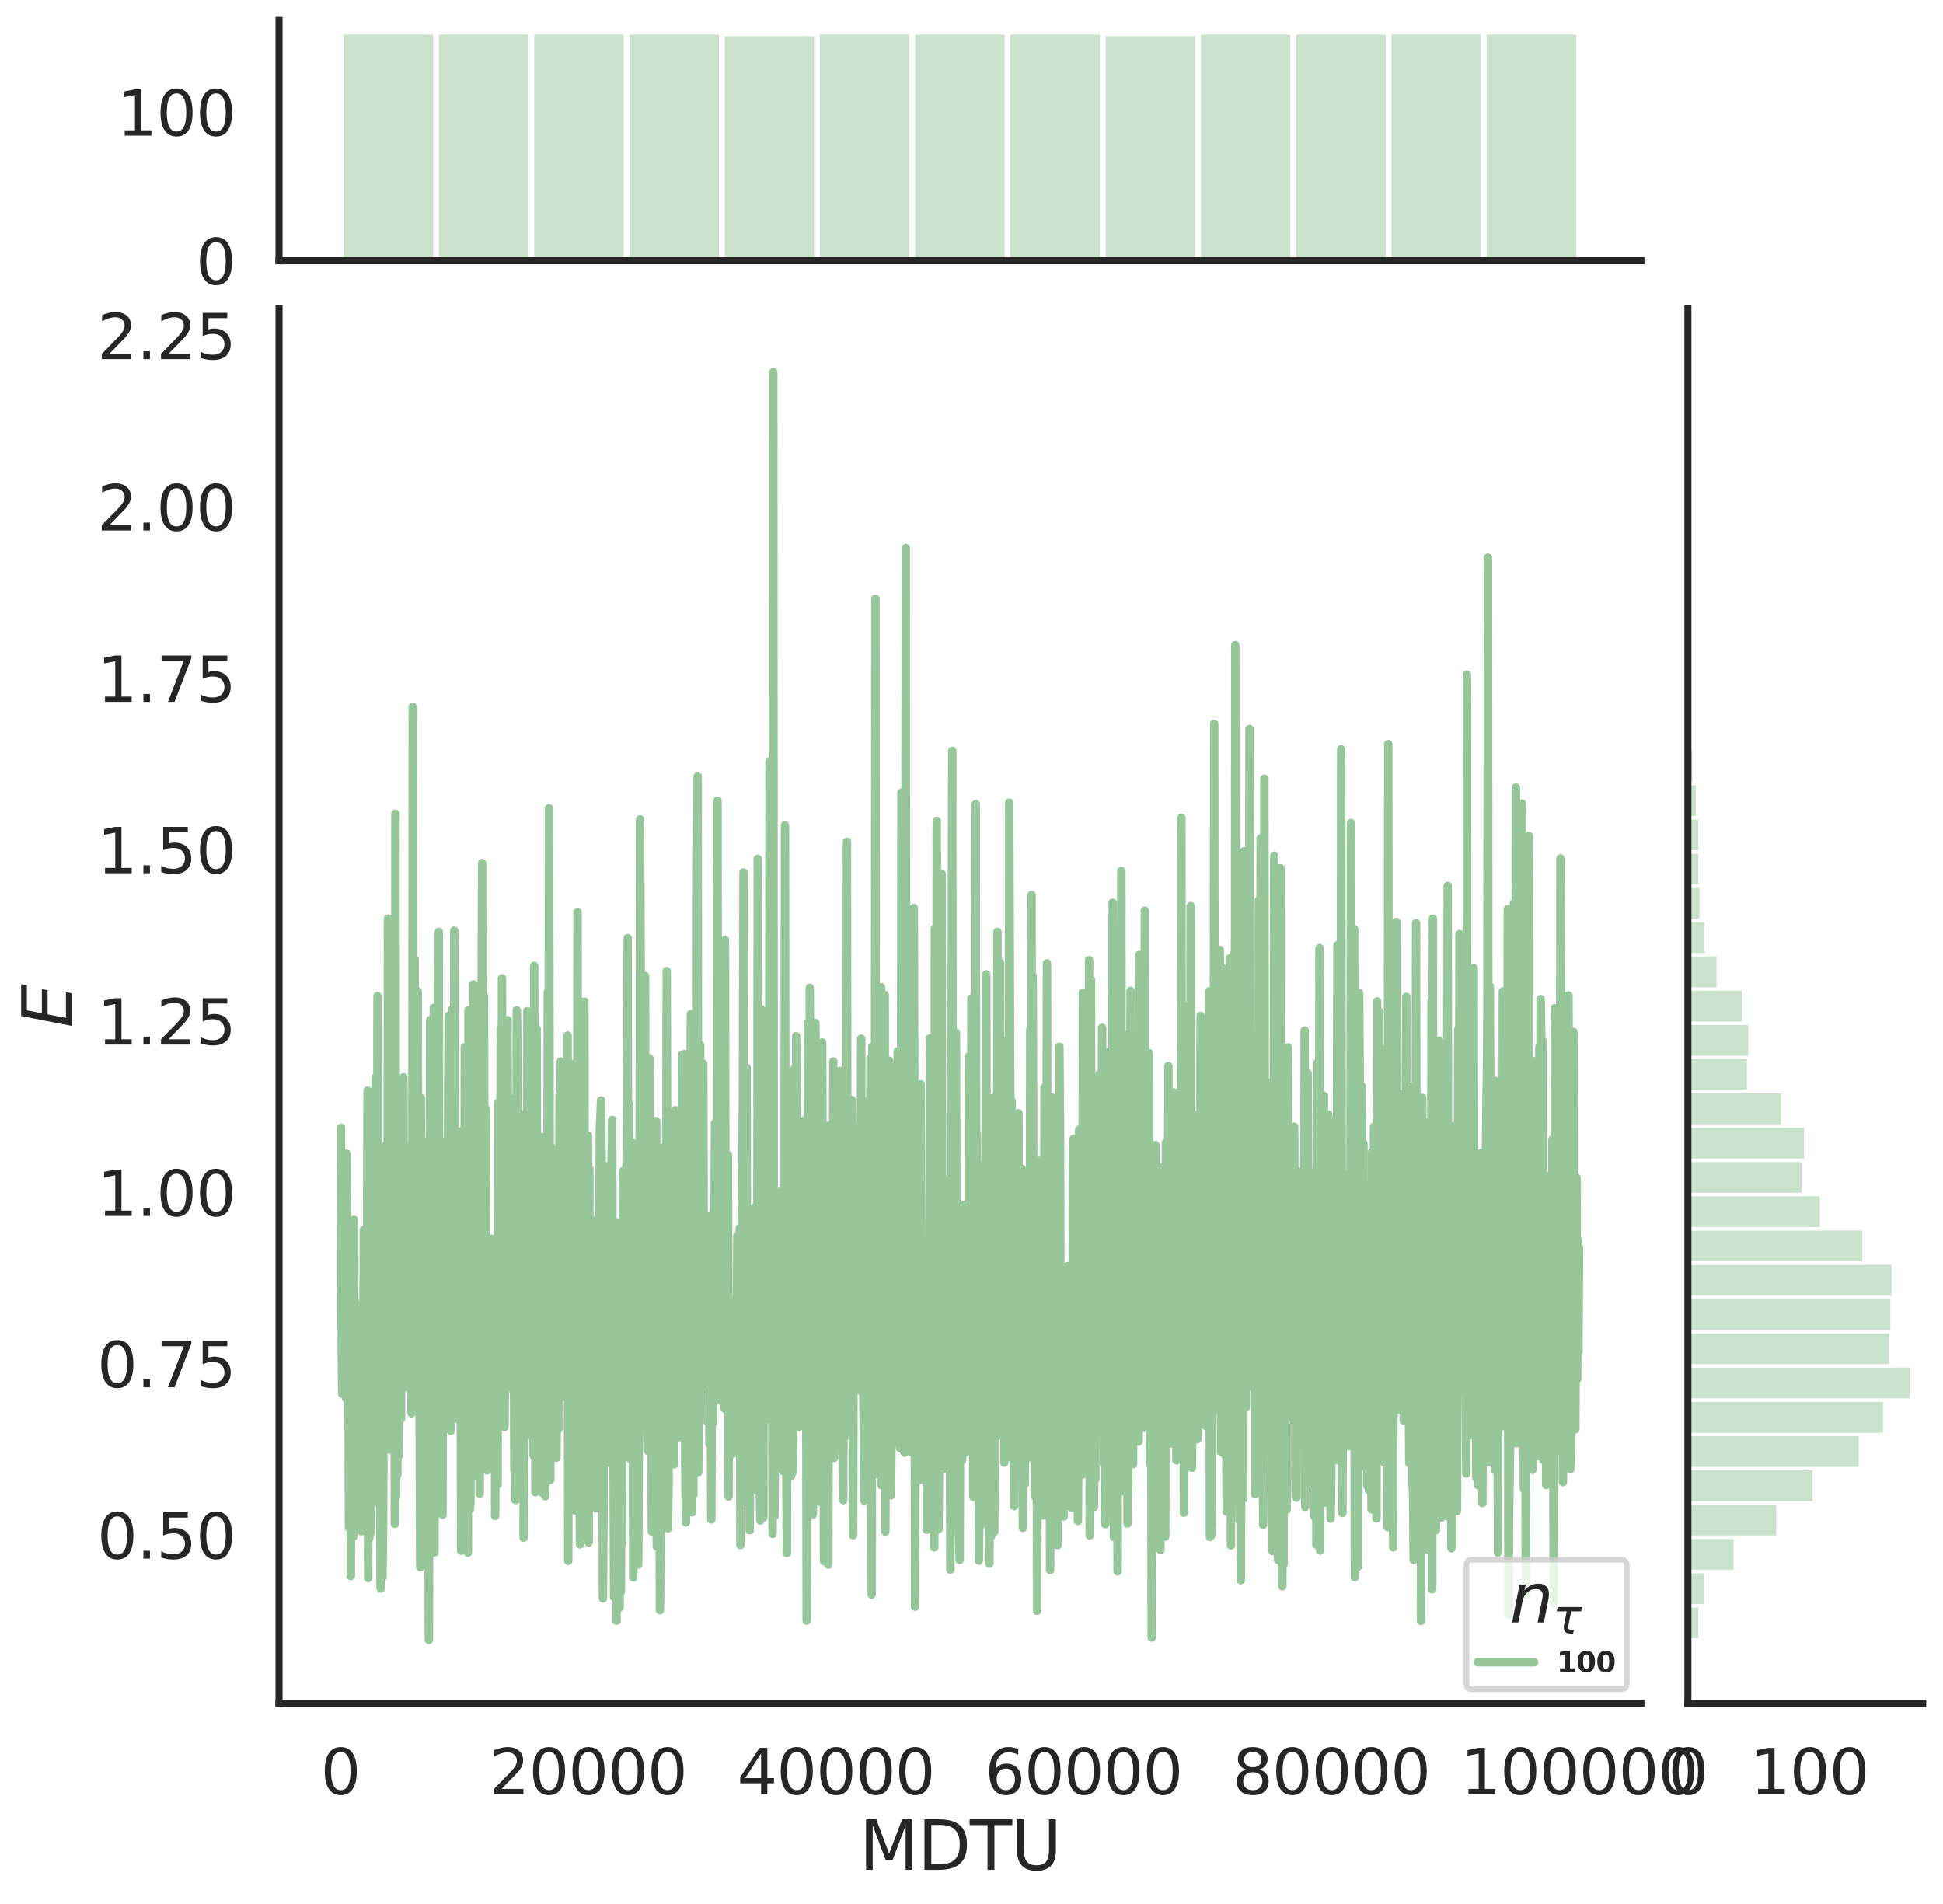 <?xml version="1.0" encoding="utf-8" standalone="no"?>
<!DOCTYPE svg PUBLIC "-//W3C//DTD SVG 1.1//EN"
  "http://www.w3.org/Graphics/SVG/1.1/DTD/svg11.dtd">
<svg height="675.079pt" version="1.1" viewBox="0 0 688.772 675.079" width="688.772pt" xmlns="http://www.w3.org/2000/svg" xmlns:xlink="http://www.w3.org/1999/xlink">
 <defs>
  <style type="text/css">*{stroke-linecap:butt;stroke-linejoin:round;}</style>
 </defs>
 <g id="figure_1">
  <g id="patch_1">
   <path d="M 0 675.079 
L 688.772 675.079 
L 688.772 0 
L 0 0 
z
" style="fill:#ffffff;"/>
  </g>
  <g id="axes_1">
   <g id="patch_2">
    <path d="M 98.912 603.86 
L 581.687 603.86 
L 581.687 109.485 
L 98.912 109.485 
z
" style="fill:none;"/>
   </g>
   <g id="matplotlib.axis_1">
    <g id="xtick_1">
     <g id="text_1">
      <!-- 0 -->
      <g style="fill:#262626;" transform="translate(113.638 636.077)scale(0.22 -0.22)">
       <defs>
        <path d="M 2034 4250 
Q 1547 4250 1301 3770 
Q 1056 3291 1056 2328 
Q 1056 1369 1301 889 
Q 1547 409 2034 409 
Q 2525 409 2770 889 
Q 3016 1369 3016 2328 
Q 3016 3291 2770 3770 
Q 2525 4250 2034 4250 
z
M 2034 4750 
Q 2819 4750 3233 4129 
Q 3647 3509 3647 2328 
Q 3647 1150 3233 529 
Q 2819 -91 2034 -91 
Q 1250 -91 836 529 
Q 422 1150 422 2328 
Q 422 3509 836 4129 
Q 1250 4750 2034 4750 
z
" id="DejaVuSans-30" transform="scale(0.016)"/>
       </defs>
       <use xlink:href="#DejaVuSans-30"/>
      </g>
     </g>
    </g>
    <g id="xtick_2">
     <g id="text_2">
      <!-- 20000 -->
      <g style="fill:#262626;" transform="translate(173.464 636.077)scale(0.22 -0.22)">
       <defs>
        <path d="M 1228 531 
L 3431 531 
L 3431 0 
L 469 0 
L 469 531 
Q 828 903 1448 1529 
Q 2069 2156 2228 2338 
Q 2531 2678 2651 2914 
Q 2772 3150 2772 3378 
Q 2772 3750 2511 3984 
Q 2250 4219 1831 4219 
Q 1534 4219 1204 4116 
Q 875 4013 500 3803 
L 500 4441 
Q 881 4594 1212 4672 
Q 1544 4750 1819 4750 
Q 2544 4750 2975 4387 
Q 3406 4025 3406 3419 
Q 3406 3131 3298 2873 
Q 3191 2616 2906 2266 
Q 2828 2175 2409 1742 
Q 1991 1309 1228 531 
z
" id="DejaVuSans-32" transform="scale(0.016)"/>
       </defs>
       <use xlink:href="#DejaVuSans-32"/>
       <use x="63.623" xlink:href="#DejaVuSans-30"/>
       <use x="127.246" xlink:href="#DejaVuSans-30"/>
       <use x="190.869" xlink:href="#DejaVuSans-30"/>
       <use x="254.492" xlink:href="#DejaVuSans-30"/>
      </g>
     </g>
    </g>
    <g id="xtick_3">
     <g id="text_3">
      <!-- 40000 -->
      <g style="fill:#262626;" transform="translate(261.285 636.077)scale(0.22 -0.22)">
       <defs>
        <path d="M 2419 4116 
L 825 1625 
L 2419 1625 
L 2419 4116 
z
M 2253 4666 
L 3047 4666 
L 3047 1625 
L 3713 1625 
L 3713 1100 
L 3047 1100 
L 3047 0 
L 2419 0 
L 2419 1100 
L 313 1100 
L 313 1709 
L 2253 4666 
z
" id="DejaVuSans-34" transform="scale(0.016)"/>
       </defs>
       <use xlink:href="#DejaVuSans-34"/>
       <use x="63.623" xlink:href="#DejaVuSans-30"/>
       <use x="127.246" xlink:href="#DejaVuSans-30"/>
       <use x="190.869" xlink:href="#DejaVuSans-30"/>
       <use x="254.492" xlink:href="#DejaVuSans-30"/>
      </g>
     </g>
    </g>
    <g id="xtick_4">
     <g id="text_4">
      <!-- 60000 -->
      <g style="fill:#262626;" transform="translate(349.107 636.077)scale(0.22 -0.22)">
       <defs>
        <path d="M 2113 2584 
Q 1688 2584 1439 2293 
Q 1191 2003 1191 1497 
Q 1191 994 1439 701 
Q 1688 409 2113 409 
Q 2538 409 2786 701 
Q 3034 994 3034 1497 
Q 3034 2003 2786 2293 
Q 2538 2584 2113 2584 
z
M 3366 4563 
L 3366 3988 
Q 3128 4100 2886 4159 
Q 2644 4219 2406 4219 
Q 1781 4219 1451 3797 
Q 1122 3375 1075 2522 
Q 1259 2794 1537 2939 
Q 1816 3084 2150 3084 
Q 2853 3084 3261 2657 
Q 3669 2231 3669 1497 
Q 3669 778 3244 343 
Q 2819 -91 2113 -91 
Q 1303 -91 875 529 
Q 447 1150 447 2328 
Q 447 3434 972 4092 
Q 1497 4750 2381 4750 
Q 2619 4750 2861 4703 
Q 3103 4656 3366 4563 
z
" id="DejaVuSans-36" transform="scale(0.016)"/>
       </defs>
       <use xlink:href="#DejaVuSans-36"/>
       <use x="63.623" xlink:href="#DejaVuSans-30"/>
       <use x="127.246" xlink:href="#DejaVuSans-30"/>
       <use x="190.869" xlink:href="#DejaVuSans-30"/>
       <use x="254.492" xlink:href="#DejaVuSans-30"/>
      </g>
     </g>
    </g>
    <g id="xtick_5">
     <g id="text_5">
      <!-- 80000 -->
      <g style="fill:#262626;" transform="translate(436.928 636.077)scale(0.22 -0.22)">
       <defs>
        <path d="M 2034 2216 
Q 1584 2216 1326 1975 
Q 1069 1734 1069 1313 
Q 1069 891 1326 650 
Q 1584 409 2034 409 
Q 2484 409 2743 651 
Q 3003 894 3003 1313 
Q 3003 1734 2745 1975 
Q 2488 2216 2034 2216 
z
M 1403 2484 
Q 997 2584 770 2862 
Q 544 3141 544 3541 
Q 544 4100 942 4425 
Q 1341 4750 2034 4750 
Q 2731 4750 3128 4425 
Q 3525 4100 3525 3541 
Q 3525 3141 3298 2862 
Q 3072 2584 2669 2484 
Q 3125 2378 3379 2068 
Q 3634 1759 3634 1313 
Q 3634 634 3220 271 
Q 2806 -91 2034 -91 
Q 1263 -91 848 271 
Q 434 634 434 1313 
Q 434 1759 690 2068 
Q 947 2378 1403 2484 
z
M 1172 3481 
Q 1172 3119 1398 2916 
Q 1625 2713 2034 2713 
Q 2441 2713 2670 2916 
Q 2900 3119 2900 3481 
Q 2900 3844 2670 4047 
Q 2441 4250 2034 4250 
Q 1625 4250 1398 4047 
Q 1172 3844 1172 3481 
z
" id="DejaVuSans-38" transform="scale(0.016)"/>
       </defs>
       <use xlink:href="#DejaVuSans-38"/>
       <use x="63.623" xlink:href="#DejaVuSans-30"/>
       <use x="127.246" xlink:href="#DejaVuSans-30"/>
       <use x="190.869" xlink:href="#DejaVuSans-30"/>
       <use x="254.492" xlink:href="#DejaVuSans-30"/>
      </g>
     </g>
    </g>
    <g id="xtick_6">
     <g id="text_6">
      <!-- 100000 -->
      <g style="fill:#262626;" transform="translate(517.75 636.077)scale(0.22 -0.22)">
       <defs>
        <path d="M 794 531 
L 1825 531 
L 1825 4091 
L 703 3866 
L 703 4441 
L 1819 4666 
L 2450 4666 
L 2450 531 
L 3481 531 
L 3481 0 
L 794 0 
L 794 531 
z
" id="DejaVuSans-31" transform="scale(0.016)"/>
       </defs>
       <use xlink:href="#DejaVuSans-31"/>
       <use x="63.623" xlink:href="#DejaVuSans-30"/>
       <use x="127.246" xlink:href="#DejaVuSans-30"/>
       <use x="190.869" xlink:href="#DejaVuSans-30"/>
       <use x="254.492" xlink:href="#DejaVuSans-30"/>
       <use x="318.115" xlink:href="#DejaVuSans-30"/>
      </g>
     </g>
    </g>
    <g id="text_7">
     <!-- MDTU -->
     <g style="fill:#262626;" transform="translate(304.594 662.888)scale(0.24 -0.24)">
      <defs>
       <path d="M 628 4666 
L 1569 4666 
L 2759 1491 
L 3956 4666 
L 4897 4666 
L 4897 0 
L 4281 0 
L 4281 4097 
L 3078 897 
L 2444 897 
L 1241 4097 
L 1241 0 
L 628 0 
L 628 4666 
z
" id="DejaVuSans-4d" transform="scale(0.016)"/>
       <path d="M 1259 4147 
L 1259 519 
L 2022 519 
Q 2988 519 3436 956 
Q 3884 1394 3884 2338 
Q 3884 3275 3436 3711 
Q 2988 4147 2022 4147 
L 1259 4147 
z
M 628 4666 
L 1925 4666 
Q 3281 4666 3915 4102 
Q 4550 3538 4550 2338 
Q 4550 1131 3912 565 
Q 3275 0 1925 0 
L 628 0 
L 628 4666 
z
" id="DejaVuSans-44" transform="scale(0.016)"/>
       <path d="M -19 4666 
L 3928 4666 
L 3928 4134 
L 2272 4134 
L 2272 0 
L 1638 0 
L 1638 4134 
L -19 4134 
L -19 4666 
z
" id="DejaVuSans-54" transform="scale(0.016)"/>
       <path d="M 556 4666 
L 1191 4666 
L 1191 1831 
Q 1191 1081 1462 751 
Q 1734 422 2344 422 
Q 2950 422 3222 751 
Q 3494 1081 3494 1831 
L 3494 4666 
L 4128 4666 
L 4128 1753 
Q 4128 841 3676 375 
Q 3225 -91 2344 -91 
Q 1459 -91 1007 375 
Q 556 841 556 1753 
L 556 4666 
z
" id="DejaVuSans-55" transform="scale(0.016)"/>
      </defs>
      <use xlink:href="#DejaVuSans-4d"/>
      <use x="86.279" xlink:href="#DejaVuSans-44"/>
      <use x="163.281" xlink:href="#DejaVuSans-54"/>
      <use x="224.365" xlink:href="#DejaVuSans-55"/>
     </g>
    </g>
   </g>
   <g id="matplotlib.axis_2">
    <g id="ytick_1">
     <g id="text_8">
      <!-- 0.50 -->
      <g style="fill:#262626;" transform="translate(34.428 552.556)scale(0.22 -0.22)">
       <defs>
        <path d="M 684 794 
L 1344 794 
L 1344 0 
L 684 0 
L 684 794 
z
" id="DejaVuSans-2e" transform="scale(0.016)"/>
        <path d="M 691 4666 
L 3169 4666 
L 3169 4134 
L 1269 4134 
L 1269 2991 
Q 1406 3038 1543 3061 
Q 1681 3084 1819 3084 
Q 2600 3084 3056 2656 
Q 3513 2228 3513 1497 
Q 3513 744 3044 326 
Q 2575 -91 1722 -91 
Q 1428 -91 1123 -41 
Q 819 9 494 109 
L 494 744 
Q 775 591 1075 516 
Q 1375 441 1709 441 
Q 2250 441 2565 725 
Q 2881 1009 2881 1497 
Q 2881 1984 2565 2268 
Q 2250 2553 1709 2553 
Q 1456 2553 1204 2497 
Q 953 2441 691 2322 
L 691 4666 
z
" id="DejaVuSans-35" transform="scale(0.016)"/>
       </defs>
       <use xlink:href="#DejaVuSans-30"/>
       <use x="63.623" xlink:href="#DejaVuSans-2e"/>
       <use x="95.41" xlink:href="#DejaVuSans-35"/>
       <use x="159.033" xlink:href="#DejaVuSans-30"/>
      </g>
     </g>
    </g>
    <g id="ytick_2">
     <g id="text_9">
      <!-- 0.75 -->
      <g style="fill:#262626;" transform="translate(34.428 491.808)scale(0.22 -0.22)">
       <defs>
        <path d="M 525 4666 
L 3525 4666 
L 3525 4397 
L 1831 0 
L 1172 0 
L 2766 4134 
L 525 4134 
L 525 4666 
z
" id="DejaVuSans-37" transform="scale(0.016)"/>
       </defs>
       <use xlink:href="#DejaVuSans-30"/>
       <use x="63.623" xlink:href="#DejaVuSans-2e"/>
       <use x="95.41" xlink:href="#DejaVuSans-37"/>
       <use x="159.033" xlink:href="#DejaVuSans-35"/>
      </g>
     </g>
    </g>
    <g id="ytick_3">
     <g id="text_10">
      <!-- 1.00 -->
      <g style="fill:#262626;" transform="translate(34.428 431.06)scale(0.22 -0.22)">
       <use xlink:href="#DejaVuSans-31"/>
       <use x="63.623" xlink:href="#DejaVuSans-2e"/>
       <use x="95.41" xlink:href="#DejaVuSans-30"/>
       <use x="159.033" xlink:href="#DejaVuSans-30"/>
      </g>
     </g>
    </g>
    <g id="ytick_4">
     <g id="text_11">
      <!-- 1.25 -->
      <g style="fill:#262626;" transform="translate(34.428 370.312)scale(0.22 -0.22)">
       <use xlink:href="#DejaVuSans-31"/>
       <use x="63.623" xlink:href="#DejaVuSans-2e"/>
       <use x="95.41" xlink:href="#DejaVuSans-32"/>
       <use x="159.033" xlink:href="#DejaVuSans-35"/>
      </g>
     </g>
    </g>
    <g id="ytick_5">
     <g id="text_12">
      <!-- 1.50 -->
      <g style="fill:#262626;" transform="translate(34.428 309.564)scale(0.22 -0.22)">
       <use xlink:href="#DejaVuSans-31"/>
       <use x="63.623" xlink:href="#DejaVuSans-2e"/>
       <use x="95.41" xlink:href="#DejaVuSans-35"/>
       <use x="159.033" xlink:href="#DejaVuSans-30"/>
      </g>
     </g>
    </g>
    <g id="ytick_6">
     <g id="text_13">
      <!-- 1.75 -->
      <g style="fill:#262626;" transform="translate(34.428 248.816)scale(0.22 -0.22)">
       <use xlink:href="#DejaVuSans-31"/>
       <use x="63.623" xlink:href="#DejaVuSans-2e"/>
       <use x="95.41" xlink:href="#DejaVuSans-37"/>
       <use x="159.033" xlink:href="#DejaVuSans-35"/>
      </g>
     </g>
    </g>
    <g id="ytick_7">
     <g id="text_14">
      <!-- 2.00 -->
      <g style="fill:#262626;" transform="translate(34.428 188.067)scale(0.22 -0.22)">
       <use xlink:href="#DejaVuSans-32"/>
       <use x="63.623" xlink:href="#DejaVuSans-2e"/>
       <use x="95.41" xlink:href="#DejaVuSans-30"/>
       <use x="159.033" xlink:href="#DejaVuSans-30"/>
      </g>
     </g>
    </g>
    <g id="ytick_8">
     <g id="text_15">
      <!-- 2.25 -->
      <g style="fill:#262626;" transform="translate(34.428 127.319)scale(0.22 -0.22)">
       <use xlink:href="#DejaVuSans-32"/>
       <use x="63.623" xlink:href="#DejaVuSans-2e"/>
       <use x="95.41" xlink:href="#DejaVuSans-32"/>
       <use x="159.033" xlink:href="#DejaVuSans-35"/>
      </g>
     </g>
    </g>
    <g id="text_16">
     <!-- $E$ -->
     <g style="fill:#262626;" transform="translate(25.436 364.352)rotate(-90)scale(0.24 -0.24)">
      <defs>
       <path d="M 1081 4666 
L 4031 4666 
L 3928 4134 
L 1606 4134 
L 1338 2753 
L 3566 2753 
L 3463 2222 
L 1234 2222 
L 909 531 
L 3284 531 
L 3181 0 
L 172 0 
L 1081 4666 
z
" id="DejaVuSans-Oblique-45" transform="scale(0.016)"/>
      </defs>
      <use transform="translate(0 0.094)" xlink:href="#DejaVuSans-Oblique-45"/>
     </g>
    </g>
   </g>
   <g id="line2d_1">
    <path clip-path="url(#pb8209f88f3)" d="M 120.856 399.84 
L 121.076 468.499 
L 121.295 494.089 
L 121.515 463.377 
L 121.954 480.972 
L 122.174 489.229 
L 122.393 422.445 
L 122.613 495.61 
L 122.832 409.008 
L 123.052 468.645 
L 123.271 452.35 
L 123.491 481.948 
L 123.71 541.649 
L 123.93 534.563 
L 124.15 436.019 
L 124.369 558.718 
L 124.589 462.324 
L 124.808 465.102 
L 125.028 443.338 
L 125.247 544.681 
L 125.467 432.458 
L 125.686 502.839 
L 125.906 499.74 
L 126.125 509.811 
L 126.345 528.709 
L 126.565 482.555 
L 126.784 480.596 
L 127.004 465.328 
L 127.223 479.806 
L 127.443 475.045 
L 127.662 465.871 
L 127.882 490.387 
L 128.101 542.876 
L 128.321 487.4 
L 128.541 461.553 
L 128.76 478.363 
L 128.98 435.987 
L 129.199 467.05 
L 129.419 468.128 
L 129.858 528.588 
L 130.297 386.651 
L 130.517 559.443 
L 130.736 452.637 
L 130.956 545.144 
L 131.175 527.746 
L 131.395 543.329 
L 131.614 440.024 
L 131.834 509.342 
L 132.053 476.206 
L 132.273 397.558 
L 132.493 450.603 
L 132.712 451.133 
L 132.932 515.371 
L 133.151 381.936 
L 133.371 532.589 
L 133.59 502.562 
L 133.81 353.123 
L 134.029 523.763 
L 134.249 446.641 
L 134.469 495.419 
L 134.688 497.548 
L 134.908 563.186 
L 135.127 508.292 
L 135.566 559.198 
L 135.786 542.705 
L 136.225 444.527 
L 136.444 506.305 
L 136.664 492.801 
L 136.884 405.986 
L 137.103 495.167 
L 137.323 499.321 
L 137.542 325.645 
L 137.762 489.985 
L 137.981 513.872 
L 138.42 382.883 
L 138.86 436.86 
L 139.079 347.222 
L 139.299 331.693 
L 139.518 460.546 
L 139.738 351.253 
L 139.957 540.203 
L 140.177 288.516 
L 140.396 530.482 
L 140.616 442.539 
L 140.836 522.929 
L 141.055 420.62 
L 141.275 516.18 
L 141.714 493.725 
L 141.933 460.178 
L 142.153 502.956 
L 142.372 434.966 
L 142.592 454.165 
L 142.812 488.855 
L 143.031 381.93 
L 143.251 487.261 
L 143.47 451.691 
L 143.69 458.515 
L 143.909 489.936 
L 144.129 428.756 
L 144.348 406.457 
L 144.568 421.333 
L 144.788 491.995 
L 145.007 411.82 
L 145.227 440.21 
L 145.446 491.829 
L 145.666 451.381 
L 145.885 501.027 
L 146.105 496.017 
L 146.324 250.673 
L 146.544 454.391 
L 146.763 416.407 
L 146.983 340.108 
L 147.203 443.468 
L 147.422 400.9 
L 147.642 444.399 
L 147.861 448.347 
L 148.081 351.379 
L 148.3 475.291 
L 148.52 461.902 
L 148.739 498.509 
L 148.959 555.571 
L 149.179 389.31 
L 149.398 520.904 
L 149.618 467.718 
L 149.837 494.842 
L 150.057 505.881 
L 150.276 528.314 
L 150.496 532.063 
L 150.715 404.815 
L 150.935 505.418 
L 151.155 465.832 
L 151.374 472.881 
L 151.594 486.119 
L 151.813 513.707 
L 152.033 581.388 
L 152.472 361.629 
L 152.691 478.88 
L 152.911 511.48 
L 153.131 437.728 
L 153.35 429.096 
L 153.789 357.292 
L 154.009 550.351 
L 154.228 398.746 
L 154.448 382.752 
L 154.667 467.356 
L 154.887 416.228 
L 155.107 500.669 
L 155.546 330.389 
L 155.765 535.407 
L 156.204 432.744 
L 156.424 438.093 
L 156.863 537.002 
L 157.082 404.82 
L 157.302 477.872 
L 157.522 463.306 
L 157.741 500.641 
L 157.961 458.723 
L 158.18 471.013 
L 158.4 432.386 
L 158.619 481.639 
L 158.839 398.926 
L 159.058 360.09 
L 159.278 489.432 
L 159.498 428.686 
L 159.717 507.242 
L 159.937 423.681 
L 160.156 498.43 
L 160.376 357.722 
L 160.595 453.125 
L 160.815 447.506 
L 161.034 329.907 
L 161.254 472.042 
L 161.474 502.915 
L 161.693 415.931 
L 161.913 493.78 
L 162.352 480.701 
L 162.571 480.964 
L 162.791 495.526 
L 163.01 418.297 
L 163.23 430.019 
L 163.45 549.757 
L 163.669 400.891 
L 163.889 487.632 
L 164.108 404.395 
L 164.328 418.163 
L 164.547 537.665 
L 164.767 371.243 
L 164.986 451.153 
L 165.206 392.73 
L 165.426 515.385 
L 165.645 466.145 
L 165.865 550.439 
L 166.084 358.181 
L 166.304 480.45 
L 166.523 534.977 
L 166.743 532.624 
L 166.962 366.398 
L 167.182 419.198 
L 167.401 433.983 
L 167.621 427.577 
L 167.841 348.974 
L 168.06 516.048 
L 168.28 363.308 
L 168.499 472.426 
L 168.719 492.029 
L 168.938 452.172 
L 169.158 523.317 
L 169.377 461.155 
L 169.597 482.438 
L 169.817 483.636 
L 170.036 529.537 
L 170.475 372.015 
L 170.695 362.498 
L 170.914 306.02 
L 171.134 479.534 
L 171.353 466.482 
L 171.573 353.176 
L 171.793 460.163 
L 172.012 475.478 
L 172.232 393.125 
L 172.451 495.998 
L 172.671 521.262 
L 172.89 463.586 
L 173.11 443.154 
L 173.329 504.875 
L 173.549 518.671 
L 173.769 467.606 
L 173.988 487.026 
L 174.208 468.983 
L 174.427 439.153 
L 174.647 519.077 
L 174.866 466.115 
L 175.086 496.682 
L 175.305 445.321 
L 175.525 537.407 
L 175.964 452.125 
L 176.403 526.273 
L 176.623 390.889 
L 176.842 502.898 
L 177.062 440.371 
L 177.281 462.035 
L 177.501 364.712 
L 177.72 505.498 
L 177.94 346.839 
L 178.16 469.557 
L 178.379 477.926 
L 178.599 475.288 
L 178.818 505.902 
L 179.038 486.273 
L 179.257 381.447 
L 179.696 439.182 
L 179.916 361.657 
L 180.355 492.134 
L 180.794 389.444 
L 181.233 481.532 
L 181.453 428.171 
L 181.672 484.823 
L 181.892 484.101 
L 182.112 455.778 
L 182.331 521.197 
L 182.551 423.512 
L 182.77 531.824 
L 182.99 478.828 
L 183.209 358.166 
L 183.429 369.233 
L 183.648 459.656 
L 184.088 394.596 
L 184.307 487.006 
L 184.527 504.63 
L 185.185 453.492 
L 185.405 423.814 
L 185.624 545.152 
L 185.844 476.651 
L 186.063 470.809 
L 186.283 431.759 
L 186.503 497.652 
L 186.722 456.394 
L 186.942 358.477 
L 187.161 471.811 
L 187.381 407.381 
L 187.6 446.995 
L 187.82 455.596 
L 188.039 403.511 
L 188.259 509.052 
L 188.479 491.578 
L 188.698 486.094 
L 188.918 496.493 
L 189.137 515.954 
L 189.357 342.42 
L 189.796 529.048 
L 190.015 474.131 
L 190.235 364.813 
L 190.455 470.522 
L 190.674 501.484 
L 190.894 502.35 
L 191.772 403.092 
L 191.991 411.111 
L 192.211 452.616 
L 192.431 529.336 
L 192.87 423.968 
L 193.089 432.559 
L 193.309 530.436 
L 193.528 461.08 
L 193.748 520.204 
L 193.967 486.958 
L 194.187 351.637 
L 194.407 448.134 
L 194.626 286.539 
L 195.065 524.662 
L 195.285 406.456 
L 195.724 461.471 
L 195.943 456.115 
L 196.163 435.705 
L 196.382 435.43 
L 196.602 466.233 
L 196.822 446.567 
L 197.041 408.39 
L 197.261 516.763 
L 197.48 493.165 
L 197.7 452.444 
L 197.919 506.753 
L 198.358 387.764 
L 198.578 402.363 
L 198.798 376.336 
L 199.017 398.364 
L 199.237 377.799 
L 199.456 457.09 
L 199.676 478.317 
L 200.115 439.566 
L 200.334 482.334 
L 200.554 495.492 
L 200.774 439.341 
L 200.993 482.125 
L 201.213 367.136 
L 201.432 553.346 
L 201.652 406.927 
L 201.871 502.314 
L 202.091 376.877 
L 202.31 480.707 
L 202.53 509.586 
L 202.75 450.271 
L 202.969 511.179 
L 203.189 458.065 
L 203.408 435.817 
L 203.628 535.416 
L 203.847 377.936 
L 204.067 528.616 
L 204.286 457.621 
L 204.506 525.174 
L 204.726 323.379 
L 204.945 481.446 
L 205.165 520.946 
L 205.384 517.338 
L 205.604 547.499 
L 206.043 463.932 
L 206.262 447.309 
L 206.482 480.506 
L 206.921 496.626 
L 207.141 355.062 
L 207.36 485.574 
L 207.58 485.854 
L 207.799 418.523 
L 208.019 544.797 
L 208.238 529.557 
L 208.458 402.612 
L 208.677 546.839 
L 208.897 414.423 
L 209.117 518.581 
L 209.336 522.983 
L 209.556 432.265 
L 209.995 518.358 
L 210.214 441.937 
L 210.434 495.643 
L 210.653 504.754 
L 210.873 442.409 
L 211.312 534.676 
L 211.532 484.633 
L 211.751 478.486 
L 211.971 468.968 
L 212.19 495.941 
L 212.629 400.381 
L 213.069 390.128 
L 213.288 415.771 
L 213.508 469.966 
L 213.727 566.655 
L 213.947 534.961 
L 214.166 417.822 
L 214.386 440.767 
L 214.605 519.088 
L 214.825 413.429 
L 215.045 463.179 
L 215.264 435.704 
L 215.484 505.821 
L 215.703 449.226 
L 215.923 442.145 
L 216.142 492.51 
L 216.362 505.798 
L 216.581 473.225 
L 216.801 412.186 
L 217.02 397.037 
L 217.24 517.829 
L 217.46 512.226 
L 217.679 566.233 
L 217.899 497.029 
L 218.118 482.55 
L 218.338 433.247 
L 218.557 574.577 
L 218.996 461.277 
L 219.216 493.56 
L 219.436 476.095 
L 219.655 569.888 
L 219.875 525.229 
L 220.094 564.289 
L 220.314 516.221 
L 220.533 547.171 
L 220.753 420.872 
L 220.972 415.11 
L 221.412 508.846 
L 221.851 436.429 
L 222.29 393.621 
L 222.509 332.611 
L 222.729 516.304 
L 222.948 391.225 
L 223.168 516.953 
L 223.388 473.991 
L 223.607 498.099 
L 224.046 405 
L 224.485 559.211 
L 225.144 437.87 
L 225.364 546.864 
L 225.583 462.097 
L 225.803 479.465 
L 226.022 418.819 
L 226.242 554.655 
L 226.681 464.172 
L 226.9 290.477 
L 227.12 348.556 
L 227.339 466.235 
L 227.559 491.179 
L 227.779 396.854 
L 227.998 486.366 
L 228.218 458.236 
L 228.437 496.35 
L 228.657 346.009 
L 228.876 456.29 
L 229.096 445.199 
L 229.535 514.245 
L 229.755 414.622 
L 229.974 482.016 
L 230.194 375.18 
L 230.413 456.417 
L 230.852 489.149 
L 231.072 542.94 
L 231.731 495.16 
L 231.95 454.141 
L 232.17 539.679 
L 232.389 492.925 
L 232.609 397.469 
L 232.828 548.274 
L 233.048 437.845 
L 233.267 492.069 
L 233.487 418.66 
L 233.707 463.626 
L 233.926 570.822 
L 234.146 554.237 
L 234.365 485.252 
L 234.585 475.104 
L 234.804 434.361 
L 235.024 488.515 
L 235.243 406.684 
L 235.463 520.326 
L 235.683 411.872 
L 235.902 513.816 
L 236.122 486.275 
L 236.341 344.272 
L 236.78 541.812 
L 237 526.166 
L 237.219 452.983 
L 237.439 518.765 
L 237.878 399.928 
L 238.098 394.322 
L 238.537 498.989 
L 238.756 415.053 
L 238.976 519.129 
L 239.195 472.332 
L 239.415 393.575 
L 239.634 457.978 
L 239.854 400.47 
L 240.074 416.527 
L 240.293 416.663 
L 240.513 414.412 
L 240.732 501.668 
L 240.952 509.511 
L 241.171 479.955 
L 241.391 418.984 
L 241.61 490.902 
L 241.83 373.881 
L 242.05 439.136 
L 242.269 469 
L 242.489 438.201 
L 242.708 373.664 
L 242.928 521.51 
L 243.147 539.708 
L 243.367 463.869 
L 243.586 500.341 
L 243.806 505.387 
L 244.026 520.832 
L 244.245 467.323 
L 244.465 480.26 
L 244.904 359.454 
L 245.123 481.717 
L 245.343 536.169 
L 245.562 456.209 
L 245.782 529.879 
L 246.002 406.54 
L 246.221 452.191 
L 246.441 443.273 
L 246.66 500.492 
L 246.88 513.379 
L 247.099 309.903 
L 247.319 275.191 
L 247.538 521.877 
L 247.758 453.515 
L 247.977 472.101 
L 248.197 370.553 
L 248.417 491.732 
L 248.636 445.963 
L 248.856 434.494 
L 249.295 377.122 
L 249.514 465.548 
L 249.734 468.076 
L 249.953 458.659 
L 250.173 434.019 
L 250.393 490.018 
L 250.612 453.44 
L 250.832 504.068 
L 251.051 474.728 
L 251.271 476.487 
L 251.49 511.921 
L 251.71 431.172 
L 252.149 538.667 
L 252.588 433.595 
L 252.808 504.312 
L 253.027 457.617 
L 253.247 443.014 
L 253.466 398.168 
L 253.686 482.001 
L 253.905 495.923 
L 254.125 461.971 
L 254.345 283.87 
L 254.564 448.202 
L 254.784 342.085 
L 255.003 448.272 
L 255.223 432.371 
L 255.442 428.754 
L 255.662 496.616 
L 255.881 455.946 
L 256.101 462.196 
L 256.54 400.611 
L 256.76 499.285 
L 256.979 333.247 
L 257.199 461.972 
L 257.418 492.659 
L 257.638 498.838 
L 258.077 409.514 
L 258.296 530.528 
L 258.516 462.295 
L 258.736 505.036 
L 258.955 484.179 
L 259.175 476.339 
L 259.394 460.896 
L 259.614 515.47 
L 259.833 466.953 
L 260.053 514.111 
L 260.272 475.553 
L 260.492 492.908 
L 260.712 484.332 
L 260.931 490.216 
L 261.151 480.484 
L 261.37 438.141 
L 261.59 470.462 
L 261.809 463.612 
L 262.029 466.968 
L 262.248 435.365 
L 262.468 547.735 
L 262.907 432.329 
L 263.127 420.707 
L 263.346 389.374 
L 263.566 309.305 
L 263.785 532.373 
L 264.005 465.822 
L 264.224 488.519 
L 264.444 477.748 
L 264.664 378.514 
L 264.883 511.679 
L 265.103 442.744 
L 265.322 524.907 
L 265.542 479.435 
L 265.761 542.498 
L 266.2 449.733 
L 266.42 436.51 
L 266.859 519.995 
L 267.298 459.578 
L 267.518 492.795 
L 267.737 427.85 
L 268.396 528.489 
L 268.615 304.482 
L 268.835 404.666 
L 269.055 425.516 
L 269.274 520.483 
L 269.494 539.024 
L 269.713 357.613 
L 269.933 383.581 
L 270.152 393.32 
L 270.372 370.544 
L 270.591 538.073 
L 270.811 409.122 
L 271.031 487.279 
L 271.25 487.887 
L 271.47 369.324 
L 271.689 361.195 
L 271.909 425.889 
L 272.128 398.247 
L 272.348 431.232 
L 272.567 503.033 
L 272.787 270.017 
L 273.007 426.905 
L 273.226 452.216 
L 273.446 417.726 
L 273.665 454.259 
L 273.885 543.791 
L 274.104 131.956 
L 274.324 494.756 
L 274.543 537.519 
L 274.763 500.093 
L 274.983 486.616 
L 275.202 482.533 
L 275.422 486.497 
L 275.641 453.017 
L 275.861 474.752 
L 276.08 454.697 
L 276.519 512.335 
L 276.739 513.923 
L 276.959 422.169 
L 277.178 488.916 
L 277.398 475.455 
L 277.617 521.556 
L 277.837 499.761 
L 278.056 502.739 
L 278.276 292.537 
L 278.495 484.31 
L 278.934 550.556 
L 279.154 447.44 
L 279.374 478.577 
L 279.593 441.752 
L 279.813 424.491 
L 280.032 502.249 
L 280.252 420.085 
L 280.471 523.229 
L 280.91 497.514 
L 281.13 521.757 
L 281.35 379.188 
L 281.569 444.458 
L 281.789 404.202 
L 282.008 448.822 
L 282.228 367.354 
L 282.447 473.257 
L 282.667 459.553 
L 282.886 496.656 
L 283.106 505.926 
L 283.326 452.063 
L 283.545 448.726 
L 283.765 466.859 
L 283.984 473.22 
L 284.204 400.59 
L 284.423 480.372 
L 284.643 399.779 
L 284.862 480.968 
L 285.082 397.253 
L 285.302 461.85 
L 285.521 425.054 
L 285.741 463.94 
L 285.96 574.533 
L 286.399 362.491 
L 286.838 518.402 
L 287.058 350.155 
L 287.278 431.934 
L 287.497 472.005 
L 287.717 491.168 
L 287.936 468.592 
L 288.156 536.838 
L 288.595 442.051 
L 288.814 496.362 
L 289.034 362.67 
L 289.253 385.006 
L 289.473 530.695 
L 289.693 424.334 
L 289.912 375.656 
L 290.132 373.87 
L 290.351 484.726 
L 290.571 399.941 
L 290.79 532.426 
L 291.01 427.988 
L 291.229 408.783 
L 291.449 369.569 
L 292.108 553.455 
L 292.327 432.45 
L 292.547 469.329 
L 292.766 464.741 
L 292.986 471.716 
L 293.205 488.916 
L 293.425 469.971 
L 293.645 554.677 
L 293.864 426.117 
L 294.084 398.947 
L 294.303 490.835 
L 294.523 483.413 
L 294.742 401.093 
L 294.962 461.046 
L 295.181 469.84 
L 295.401 376.292 
L 295.621 516.863 
L 296.06 488.894 
L 296.499 399.4 
L 296.718 503.548 
L 297.157 488.936 
L 297.377 392.629 
L 297.597 504.737 
L 297.816 379.658 
L 298.255 510.6 
L 298.475 421.552 
L 298.694 517.927 
L 298.914 531.817 
L 299.133 451.295 
L 299.353 480.796 
L 299.572 384.139 
L 299.792 395.372 
L 300.012 473.841 
L 300.231 298.433 
L 300.451 481.759 
L 300.67 397.573 
L 300.89 393.823 
L 301.109 484.968 
L 301.329 398.335 
L 301.548 398.916 
L 301.768 509.416 
L 301.988 389.963 
L 302.207 417.2 
L 302.427 544.267 
L 302.646 446.525 
L 302.866 441.397 
L 303.085 490.818 
L 303.305 417.118 
L 303.524 491.643 
L 303.964 400.984 
L 304.183 439.493 
L 304.403 399.376 
L 304.622 476.321 
L 304.842 471.728 
L 305.281 368.217 
L 305.5 493.492 
L 305.72 398.942 
L 305.94 480.739 
L 306.379 531.987 
L 306.598 488.927 
L 306.818 516.809 
L 307.037 404.73 
L 307.257 454.105 
L 307.476 395.74 
L 307.915 470.322 
L 308.135 389.98 
L 308.355 512.84 
L 308.574 375.069 
L 309.013 565.319 
L 309.233 371.013 
L 309.452 458.192 
L 309.672 380.729 
L 310.111 486.631 
L 310.331 212.296 
L 310.55 467.398 
L 310.77 495.633 
L 311.209 395.888 
L 311.428 406.558 
L 311.648 522.854 
L 311.867 459.541 
L 312.087 450.061 
L 312.307 349.991 
L 312.526 526.505 
L 312.746 516.731 
L 312.965 456.972 
L 313.185 494.434 
L 313.404 395.309 
L 313.624 352.641 
L 313.843 542.969 
L 314.283 381.02 
L 314.502 456.261 
L 314.722 457.068 
L 314.941 527.674 
L 315.161 375.991 
L 315.38 489.719 
L 315.6 385.32 
L 315.819 530.093 
L 316.039 510.77 
L 316.478 378.312 
L 316.698 425.342 
L 316.917 511.747 
L 317.137 496.494 
L 317.356 442.48 
L 317.576 429.538 
L 317.795 409.667 
L 318.015 458.365 
L 318.234 372.687 
L 318.454 414.602 
L 318.674 503.303 
L 318.893 491.464 
L 319.113 513.477 
L 319.332 489.969 
L 319.552 280.982 
L 319.771 374.176 
L 319.991 380.117 
L 320.21 338.891 
L 320.43 511.304 
L 320.65 514.946 
L 320.869 432.681 
L 321.089 194.269 
L 321.308 500.698 
L 321.528 459.413 
L 321.747 502.189 
L 321.967 449.055 
L 322.186 433.331 
L 322.406 464.894 
L 322.626 412.137 
L 322.845 514.752 
L 323.065 361.552 
L 323.284 502.143 
L 323.504 437.664 
L 323.723 495.764 
L 323.943 321.943 
L 324.162 414.847 
L 324.382 569.586 
L 324.602 465.118 
L 324.821 423.378 
L 325.26 512.659 
L 325.48 502.331 
L 325.699 444.267 
L 325.919 445.612 
L 326.138 524.652 
L 326.358 384.413 
L 326.797 518.841 
L 327.017 471.747 
L 327.236 510.739 
L 327.456 450.494 
L 327.675 444.787 
L 327.895 508.102 
L 328.114 458.793 
L 328.334 455.83 
L 328.553 542.353 
L 328.993 446.373 
L 329.212 510.88 
L 329.432 516.351 
L 329.651 368.154 
L 329.871 531.731 
L 330.09 455.792 
L 330.31 426.462 
L 330.529 470.969 
L 330.749 462.887 
L 330.969 467.012 
L 331.188 548.548 
L 331.408 329.221 
L 331.847 501.322 
L 332.066 290.988 
L 332.286 503.844 
L 332.505 356.051 
L 332.725 542.098 
L 333.164 478.37 
L 333.384 475.716 
L 333.603 481.713 
L 333.823 309.844 
L 334.042 501.519 
L 334.262 520.823 
L 334.481 444.463 
L 334.701 417.926 
L 334.921 444.219 
L 335.14 501.673 
L 335.36 418.928 
L 335.579 425.089 
L 336.018 520.512 
L 336.238 441.536 
L 336.457 452.055 
L 336.677 480.868 
L 336.897 556.458 
L 337.116 482.347 
L 337.555 266.176 
L 337.775 522.519 
L 338.214 392.485 
L 338.433 458.855 
L 338.653 468.788 
L 338.872 366.186 
L 339.092 459.221 
L 339.531 518.181 
L 339.97 543.077 
L 340.19 553.014 
L 340.409 477.863 
L 340.629 451.611 
L 340.848 471.223 
L 341.068 517.556 
L 341.288 497.672 
L 341.507 503.524 
L 341.727 427.16 
L 341.946 431.414 
L 342.166 514.955 
L 342.605 437.25 
L 342.824 491.672 
L 343.044 453.58 
L 343.264 504.679 
L 343.483 374.523 
L 343.703 457.348 
L 343.922 439.489 
L 344.142 474.825 
L 344.361 353.965 
L 344.581 469.13 
L 344.8 455.931 
L 345.02 530.676 
L 345.459 412.02 
L 345.679 475.286 
L 345.898 285.072 
L 346.118 481.616 
L 346.337 401.739 
L 346.557 497.66 
L 346.776 412.268 
L 346.996 553.247 
L 347.216 529.479 
L 347.655 421.817 
L 347.874 540.693 
L 348.094 447.75 
L 348.313 459.59 
L 348.533 441.169 
L 348.752 485.023 
L 348.972 498.355 
L 349.191 502.178 
L 349.411 467.457 
L 349.631 345.432 
L 349.85 523.023 
L 350.07 430.096 
L 350.289 509.693 
L 350.509 451.559 
L 350.728 554.327 
L 350.948 511.158 
L 351.167 416.265 
L 351.387 544.631 
L 351.607 530.203 
L 351.826 439.725 
L 352.046 444.5 
L 352.265 389.165 
L 352.485 543.025 
L 352.704 391.539 
L 352.924 404.483 
L 353.363 509.189 
L 353.583 330.374 
L 353.802 389.449 
L 354.022 403.824 
L 354.241 500.528 
L 354.461 341.36 
L 354.68 465.269 
L 354.9 507.866 
L 355.119 382.492 
L 355.559 496.314 
L 355.778 369.179 
L 355.998 518.542 
L 356.217 501.561 
L 356.437 496.861 
L 356.656 413.092 
L 356.876 486.15 
L 357.095 516.712 
L 357.315 434.213 
L 357.535 498.854 
L 357.754 284.551 
L 358.193 405.941 
L 358.413 424.876 
L 358.632 390.366 
L 358.852 508.132 
L 359.071 502.025 
L 359.291 437.653 
L 359.51 533.942 
L 359.73 456.778 
L 359.95 497.93 
L 360.169 400.774 
L 360.389 415.039 
L 360.608 483.69 
L 360.828 400.55 
L 361.047 394.682 
L 361.267 518.917 
L 361.486 523.393 
L 361.706 473.512 
L 361.926 506.448 
L 362.145 414.315 
L 362.365 419.637 
L 362.584 541.644 
L 363.023 488.495 
L 363.243 526.166 
L 363.682 468.169 
L 363.902 512.111 
L 364.121 517.046 
L 364.341 455.267 
L 364.56 431.708 
L 364.78 479.162 
L 364.999 500.28 
L 365.219 364.996 
L 365.438 392.933 
L 365.658 317.264 
L 365.878 503.43 
L 366.097 345.987 
L 366.317 438.238 
L 366.536 469.117 
L 366.756 448.309 
L 366.975 530.606 
L 367.414 418.08 
L 367.634 571.03 
L 367.854 521.243 
L 368.073 519.147 
L 368.293 411.479 
L 368.512 506.557 
L 368.951 512.362 
L 369.171 500.982 
L 369.39 440.219 
L 369.61 513.586 
L 369.829 537.242 
L 370.049 527.306 
L 370.269 385.634 
L 370.488 512.329 
L 370.708 399.071 
L 370.927 428.599 
L 371.147 341.485 
L 371.366 487.663 
L 371.586 458.39 
L 371.805 528.17 
L 372.025 448.955 
L 372.245 556.562 
L 372.464 500.123 
L 372.684 531.743 
L 372.903 389.076 
L 373.123 442.709 
L 373.342 543.49 
L 373.562 455.538 
L 373.781 481.936 
L 374.221 410.408 
L 374.44 455.635 
L 374.66 405.674 
L 374.879 547.798 
L 375.099 446.225 
L 375.318 487.069 
L 375.538 371.099 
L 375.757 398.179 
L 375.977 506.25 
L 376.197 471.302 
L 376.416 510.214 
L 376.636 471.701 
L 376.855 473.261 
L 377.075 537.62 
L 377.294 515.192 
L 377.514 508.493 
L 377.733 494.812 
L 377.953 489.994 
L 378.173 496.463 
L 378.392 448.859 
L 378.612 459.633 
L 378.831 524.312 
L 379.051 471.986 
L 379.27 461.998 
L 379.49 464.827 
L 379.929 534.425 
L 380.148 519.178 
L 380.368 406.914 
L 380.588 403.686 
L 380.807 487.847 
L 381.027 478.366 
L 381.246 512.651 
L 381.466 420.71 
L 381.905 434.418 
L 382.124 539.184 
L 382.564 400.475 
L 382.783 455.607 
L 383.003 478.599 
L 383.222 455.397 
L 383.442 522.937 
L 383.661 489.98 
L 383.881 351.957 
L 384.1 476.227 
L 384.32 417.854 
L 384.759 445.794 
L 384.979 489.747 
L 385.198 479.861 
L 385.418 404.451 
L 385.637 479.069 
L 386.076 340.425 
L 386.296 544.36 
L 386.516 498.021 
L 386.735 347.364 
L 386.955 473.825 
L 387.174 523.284 
L 387.394 520.153 
L 387.613 447.15 
L 387.833 534.229 
L 388.052 490.095 
L 388.272 524.417 
L 388.492 419.573 
L 388.711 407.229 
L 388.931 436.079 
L 389.15 414.462 
L 389.589 480.861 
L 389.809 380.652 
L 390.028 505.382 
L 390.248 466.767 
L 390.467 508.501 
L 390.687 364.332 
L 390.907 458.403 
L 391.126 399.496 
L 391.346 519.088 
L 391.565 447.485 
L 391.785 540.333 
L 392.004 530.122 
L 392.224 373.096 
L 392.443 453.68 
L 392.883 502.384 
L 393.102 405.125 
L 393.322 492.222 
L 393.541 456.814 
L 393.761 508.263 
L 393.98 466.006 
L 394.2 520.991 
L 394.419 320.037 
L 394.859 544.915 
L 395.078 476.321 
L 395.298 517.055 
L 395.517 465.732 
L 395.737 466.356 
L 395.956 492.988 
L 396.176 557.067 
L 396.395 433.991 
L 396.615 506.474 
L 396.835 454.114 
L 397.054 503.893 
L 397.493 308.782 
L 397.713 488.272 
L 397.932 366.429 
L 398.152 485.112 
L 398.371 528.72 
L 398.591 374.454 
L 398.811 494.52 
L 399.03 452.8 
L 399.25 480.576 
L 399.469 411.505 
L 399.689 540.098 
L 399.908 526.822 
L 400.128 489.822 
L 400.347 429.027 
L 400.567 424.928 
L 400.786 351.267 
L 401.006 453.191 
L 401.226 382.642 
L 401.445 500.985 
L 401.665 519.027 
L 401.884 424.534 
L 402.104 425.498 
L 402.323 456.713 
L 402.543 465.835 
L 402.762 368.407 
L 402.982 400.461 
L 403.202 374.716 
L 403.421 409.444 
L 403.641 510.993 
L 403.86 338.555 
L 404.08 494.366 
L 404.299 391.941 
L 404.519 487.518 
L 404.738 467.261 
L 404.958 504.625 
L 405.397 391.5 
L 405.617 506.143 
L 405.836 322.842 
L 406.056 498.467 
L 406.275 437.522 
L 406.495 444.403 
L 406.714 445.632 
L 406.934 454.152 
L 407.154 383.912 
L 407.373 373.363 
L 407.593 518.05 
L 407.812 519.319 
L 408.032 418.994 
L 408.251 580.531 
L 408.69 421.934 
L 408.91 453.024 
L 409.13 513.213 
L 409.349 421.836 
L 409.569 406.013 
L 409.788 429.579 
L 410.227 494.777 
L 410.447 528.104 
L 410.666 501.311 
L 410.886 413.838 
L 411.105 458.659 
L 411.325 549.416 
L 411.545 503.884 
L 411.764 487.857 
L 411.984 500.786 
L 412.203 496.607 
L 412.423 453.083 
L 412.642 500.741 
L 412.862 488.33 
L 413.081 544.718 
L 413.301 405.07 
L 413.521 449.194 
L 413.74 443.431 
L 413.96 459.729 
L 414.179 377.919 
L 414.399 495.904 
L 414.618 511.539 
L 414.838 511.732 
L 415.057 497.728 
L 415.277 435.805 
L 415.497 439.756 
L 415.716 431.919 
L 415.936 502.473 
L 416.155 387.258 
L 416.375 465.158 
L 416.594 494.041 
L 416.814 459.788 
L 417.033 517.723 
L 417.473 401.36 
L 417.692 498.614 
L 417.912 457.327 
L 418.131 449.47 
L 418.351 489.22 
L 418.57 495.864 
L 418.79 289.959 
L 419.009 500.903 
L 419.229 505.671 
L 419.449 356.172 
L 419.668 536.277 
L 419.888 447.228 
L 420.327 516.951 
L 420.546 458.483 
L 420.985 519.917 
L 421.205 465.671 
L 421.424 478.97 
L 421.644 400.099 
L 421.864 495.205 
L 422.083 321.216 
L 422.303 499.315 
L 422.522 520.344 
L 422.742 492.162 
L 422.961 510.705 
L 423.4 395.237 
L 423.62 446.93 
L 423.84 411.766 
L 424.059 467.879 
L 424.279 399.518 
L 424.498 510.202 
L 424.718 489.926 
L 424.937 420.718 
L 425.157 436.194 
L 425.376 494.041 
L 425.596 360.138 
L 425.816 465.404 
L 426.035 362.935 
L 426.474 477.334 
L 426.694 464.525 
L 426.913 489.258 
L 427.133 454.566 
L 427.352 505.467 
L 427.572 492.943 
L 427.792 497.607 
L 428.231 428.917 
L 428.45 482.209 
L 428.67 351.409 
L 428.889 544.889 
L 429.109 455.643 
L 429.328 544.43 
L 429.548 540.912 
L 429.767 405.976 
L 429.987 474.748 
L 430.207 500.412 
L 430.426 256.598 
L 430.646 488.792 
L 430.865 448.046 
L 431.085 475.831 
L 431.524 357.724 
L 431.743 455.391 
L 431.963 366.045 
L 432.183 455.334 
L 432.402 336.743 
L 432.841 514.674 
L 433.061 343.01 
L 433.5 440.405 
L 433.719 351.43 
L 433.939 463.333 
L 434.159 515.643 
L 434.378 350.692 
L 434.598 479.563 
L 434.817 535.89 
L 435.256 458.054 
L 435.476 470.983 
L 435.915 339.745 
L 436.354 547.886 
L 436.574 408.778 
L 436.793 445.68 
L 437.013 411.495 
L 437.232 398.296 
L 437.452 338.059 
L 437.671 522.159 
L 437.891 228.717 
L 438.111 457.584 
L 438.33 436.195 
L 438.55 377.85 
L 438.769 516.873 
L 438.989 521.002 
L 439.208 500.812 
L 439.428 539.154 
L 439.647 473.95 
L 439.867 560.194 
L 440.086 469.8 
L 440.306 442.783 
L 440.745 531.297 
L 440.965 301.803 
L 441.404 472.75 
L 441.623 498.916 
L 441.843 373.764 
L 442.062 368.212 
L 442.282 491.82 
L 442.502 479.144 
L 442.721 399.097 
L 442.941 258.443 
L 443.38 473.785 
L 443.599 434.006 
L 443.819 467.59 
L 444.038 367.461 
L 444.258 491.793 
L 444.478 468.06 
L 444.697 408.33 
L 444.917 529.686 
L 445.136 433.582 
L 445.356 448.323 
L 445.575 393.73 
L 445.795 398.154 
L 446.014 521.056 
L 446.234 319.271 
L 446.454 442.086 
L 446.673 430.974 
L 446.893 297.242 
L 447.332 529.144 
L 447.551 476.447 
L 447.771 540.507 
L 447.99 512.938 
L 448.21 276.056 
L 448.43 514.456 
L 448.649 499.041 
L 448.869 439.134 
L 449.088 423.477 
L 449.308 495.685 
L 449.527 383.803 
L 449.966 491.609 
L 450.186 451.267 
L 450.405 473.292 
L 450.625 459.657 
L 450.845 471.15 
L 451.064 549.839 
L 451.284 513.17 
L 451.723 303.354 
L 451.942 352.072 
L 452.162 486.563 
L 452.381 416.099 
L 452.601 411.9 
L 452.821 457.517 
L 453.04 552.982 
L 453.26 479.862 
L 453.479 463.892 
L 453.699 405.365 
L 453.918 307.819 
L 454.138 501.998 
L 454.357 518.323 
L 454.577 562.351 
L 454.797 418.56 
L 455.016 554.573 
L 455.236 439.242 
L 455.455 415.83 
L 455.675 494.211 
L 455.894 408.338 
L 456.114 535.148 
L 456.333 524.33 
L 456.553 371.299 
L 456.773 435.145 
L 456.992 452.804 
L 457.212 453.794 
L 457.431 489.649 
L 457.651 490.814 
L 457.87 495.544 
L 458.09 431.232 
L 458.309 502.078 
L 458.529 464.045 
L 458.749 399.432 
L 458.968 464.056 
L 459.188 495.395 
L 459.407 432.527 
L 459.627 530.928 
L 459.846 415.182 
L 460.066 508.254 
L 460.285 510.509 
L 460.505 431.039 
L 460.944 486.925 
L 461.164 442.85 
L 461.383 484.713 
L 461.603 453.582 
L 461.822 441.106 
L 462.042 478.606 
L 462.261 471.868 
L 462.481 365.327 
L 462.7 534.198 
L 462.92 492.859 
L 463.14 487.608 
L 463.359 508.353 
L 463.579 380.528 
L 463.798 439.549 
L 464.018 449.171 
L 464.237 427.617 
L 464.457 425.779 
L 464.676 511.106 
L 464.896 526.905 
L 465.116 470.243 
L 465.555 431.835 
L 465.774 415.741 
L 465.994 537.674 
L 466.213 468.172 
L 466.433 438.224 
L 466.652 547.6 
L 466.872 539.072 
L 467.092 376.681 
L 467.311 401.879 
L 467.531 481.053 
L 467.75 336.115 
L 467.97 549.701 
L 468.189 471.324 
L 468.409 524.995 
L 468.628 517.469 
L 468.848 479.812 
L 469.068 417.371 
L 469.287 388.512 
L 469.507 532.807 
L 469.726 401.711 
L 469.946 504.865 
L 470.165 402.218 
L 470.385 519.918 
L 470.604 495.082 
L 470.824 395.119 
L 471.043 456.399 
L 471.263 438.293 
L 471.483 430.168 
L 471.702 538.363 
L 471.922 524.356 
L 472.141 397.489 
L 472.361 447.77 
L 472.58 438.345 
L 472.8 469.766 
L 473.019 476.081 
L 473.239 463.39 
L 473.459 491.233 
L 473.678 498.849 
L 474.117 335.137 
L 474.337 466.91 
L 474.556 517.814 
L 474.776 453.858 
L 474.995 422.33 
L 475.215 473.667 
L 475.435 265.627 
L 475.654 452.718 
L 475.874 536.366 
L 476.313 416.082 
L 476.532 509.599 
L 476.752 470.499 
L 476.971 451.727 
L 477.411 510.237 
L 477.63 502.723 
L 477.85 463.96 
L 478.069 512.744 
L 478.289 436.831 
L 478.508 478.511 
L 478.728 416.222 
L 478.947 291.757 
L 479.167 462.078 
L 479.387 502.702 
L 479.606 411.276 
L 479.826 462.964 
L 480.045 329.509 
L 480.265 559.104 
L 480.484 471.609 
L 480.704 467.401 
L 480.923 358.728 
L 481.143 523.547 
L 481.362 555.407 
L 481.802 352.124 
L 482.021 384.171 
L 482.241 510.858 
L 482.46 520.204 
L 482.68 385.012 
L 482.899 423.755 
L 483.119 437.232 
L 483.338 405.444 
L 483.558 480.942 
L 483.778 464.488 
L 483.997 425.045 
L 484.217 437.994 
L 484.436 425.992 
L 484.656 526.738 
L 484.875 446.867 
L 485.095 454.62 
L 485.314 528.393 
L 485.534 436.189 
L 485.754 436.562 
L 485.973 463.13 
L 486.193 535.145 
L 486.412 408.352 
L 486.632 529.854 
L 487.071 399.459 
L 487.29 454.144 
L 487.51 405.949 
L 487.949 538.35 
L 488.169 354.991 
L 488.608 509.957 
L 488.827 358.506 
L 489.047 432.683 
L 489.266 436.554 
L 489.486 501.252 
L 489.925 372.18 
L 490.364 497.059 
L 490.584 497.545 
L 490.803 518.567 
L 491.023 374.968 
L 491.242 475.554 
L 491.462 387.98 
L 491.901 541.369 
L 492.121 263.774 
L 492.34 477.758 
L 492.56 373.048 
L 493.218 503.656 
L 493.438 436.009 
L 493.657 455.397 
L 493.877 548.566 
L 494.097 406.579 
L 494.316 422.166 
L 494.536 470.598 
L 494.755 417.214 
L 494.975 326.842 
L 495.194 489.554 
L 495.414 469.22 
L 495.633 399.08 
L 495.853 467.501 
L 496.073 499.766 
L 496.292 454.769 
L 496.512 495.717 
L 497.17 387.891 
L 497.39 430.231 
L 497.609 503.579 
L 498.049 451.789 
L 498.488 353.405 
L 498.707 462.81 
L 498.927 429.921 
L 499.585 518.722 
L 500.244 385.339 
L 500.464 406.242 
L 500.683 526.123 
L 500.903 527.902 
L 501.122 552.994 
L 501.342 465.537 
L 501.561 540.507 
L 501.781 477.83 
L 502 327.308 
L 502.22 525.208 
L 502.44 448.282 
L 502.659 438.348 
L 503.098 524.62 
L 503.318 508.708 
L 503.537 432.868 
L 503.757 574.673 
L 503.976 395.651 
L 504.196 389.211 
L 504.416 525.831 
L 504.635 505.017 
L 504.855 473.331 
L 505.074 407.604 
L 505.294 497.398 
L 505.513 484.897 
L 505.733 398 
L 505.952 473.12 
L 506.172 475.274 
L 506.392 549.469 
L 506.611 402.33 
L 506.831 464.995 
L 507.05 493.612 
L 507.27 458.491 
L 507.489 354.674 
L 507.709 563.399 
L 507.928 325.688 
L 508.148 503.068 
L 508.587 440.849 
L 508.807 513.934 
L 509.026 542.465 
L 509.246 382.907 
L 509.465 501.501 
L 509.685 480.144 
L 510.124 368.951 
L 510.563 493.14 
L 510.783 483.932 
L 511.002 537.997 
L 511.222 429.994 
L 511.441 513.571 
L 511.661 440.454 
L 511.88 517.972 
L 512.319 443.288 
L 512.539 476.702 
L 512.759 465.413 
L 513.198 314.05 
L 513.417 537.699 
L 513.637 439.846 
L 513.856 418.479 
L 514.076 452.338 
L 514.515 548.864 
L 514.735 435.715 
L 514.954 449.646 
L 515.174 399.212 
L 515.393 461.672 
L 515.613 440.292 
L 515.832 483.063 
L 516.271 494.403 
L 516.491 535.718 
L 516.93 364.955 
L 517.15 449.903 
L 517.369 331.151 
L 517.589 445.725 
L 517.808 484.914 
L 518.028 493.046 
L 518.247 416.095 
L 518.467 459.619 
L 518.687 424.063 
L 518.906 462.277 
L 519.126 479.536 
L 519.345 473.453 
L 519.565 485.272 
L 519.784 522.383 
L 520.004 239.147 
L 520.223 494.099 
L 520.443 465.74 
L 520.663 360.998 
L 520.882 423.881 
L 521.102 428.693 
L 521.321 508.809 
L 521.541 467.058 
L 521.98 424.512 
L 522.199 452.711 
L 522.419 343.131 
L 522.638 498.614 
L 522.858 412.426 
L 523.078 440.959 
L 523.297 523.835 
L 523.517 444.098 
L 523.736 437.172 
L 523.956 526.49 
L 524.175 469.765 
L 524.395 476.903 
L 524.834 477.199 
L 525.054 408.797 
L 525.273 456.267 
L 525.493 532.863 
L 525.712 445.33 
L 525.932 480.744 
L 526.151 467.242 
L 526.371 464.825 
L 526.59 487.678 
L 526.81 400.792 
L 527.249 366.959 
L 527.469 197.671 
L 527.688 518.148 
L 527.908 508.626 
L 528.127 349.636 
L 528.566 469.947 
L 528.786 506.676 
L 529.006 508.965 
L 529.225 407.964 
L 529.445 508.669 
L 529.664 452.276 
L 529.884 521.226 
L 530.103 383.202 
L 530.323 421.977 
L 530.542 395.443 
L 530.762 427.299 
L 530.982 550.403 
L 531.201 448.789 
L 531.421 503.424 
L 531.86 400.598 
L 532.079 505.827 
L 532.299 387.204 
L 532.518 501.067 
L 532.738 351.449 
L 532.957 470.976 
L 533.177 377.524 
L 533.397 392.774 
L 533.616 486.642 
L 533.836 491.403 
L 534.055 398.835 
L 534.275 445.828 
L 534.494 322.321 
L 534.714 572.585 
L 534.933 537.736 
L 535.373 508.468 
L 535.592 365.524 
L 536.031 498.397 
L 536.251 408.725 
L 536.47 489.51 
L 536.69 320.201 
L 536.909 492.967 
L 537.129 511.633 
L 537.349 279.186 
L 537.568 495.234 
L 537.788 299.818 
L 538.007 442.565 
L 538.227 416.559 
L 538.446 423.778 
L 538.666 507.423 
L 538.885 511.837 
L 539.105 403.801 
L 539.325 428.757 
L 539.544 284.855 
L 539.764 489.675 
L 539.983 481.803 
L 540.203 527.835 
L 540.422 421.77 
L 540.642 401.697 
L 540.861 565.233 
L 541.301 355.678 
L 541.52 438.787 
L 541.959 296.366 
L 542.179 471.016 
L 542.398 396.181 
L 542.618 384.13 
L 542.837 428.718 
L 543.057 434.047 
L 543.276 521.074 
L 543.496 495.46 
L 543.716 504.535 
L 543.935 376.22 
L 544.155 510.541 
L 544.374 392.049 
L 545.033 516.216 
L 545.472 455.643 
L 545.692 371.206 
L 545.911 413.276 
L 546.131 354.168 
L 546.35 366.131 
L 546.57 428.946 
L 546.789 369 
L 547.009 517.503 
L 547.228 473.035 
L 547.448 479.975 
L 547.668 466.959 
L 547.887 475.36 
L 548.107 526.429 
L 548.326 431.096 
L 548.546 443.409 
L 548.765 416.868 
L 548.985 416.939 
L 549.863 520.269 
L 550.083 520.658 
L 550.302 403.973 
L 550.522 410.841 
L 550.741 568.398 
L 551.18 357.421 
L 551.4 488.305 
L 551.619 442.607 
L 551.839 484.878 
L 552.059 452.772 
L 552.278 514.136 
L 552.498 511.926 
L 552.717 484.339 
L 552.937 490.076 
L 553.156 304.338 
L 553.376 365.863 
L 553.595 502.812 
L 553.815 424.824 
L 554.035 525.429 
L 554.254 481.882 
L 554.474 359.485 
L 554.693 479.184 
L 554.913 448.711 
L 555.132 498.9 
L 555.352 496.274 
L 555.571 465.554 
L 556.011 352.875 
L 556.669 520.799 
L 556.889 517.692 
L 557.108 477.863 
L 557.328 490.121 
L 557.547 487.654 
L 557.767 365.848 
L 557.987 486.049 
L 558.206 476.716 
L 558.426 506.718 
L 558.865 417.509 
L 559.084 488.972 
L 559.304 439.509 
L 559.523 479.255 
L 559.743 442.2 
L 559.743 442.2 
" style="fill:none;stroke:#96c69a;stroke-linecap:round;stroke-width:3;"/>
   </g>
   <g id="line2d_2"/>
   <g id="patch_3">
    <path d="M 98.912 603.86 
L 98.912 109.485 
" style="fill:none;stroke:#262626;stroke-linecap:square;stroke-linejoin:miter;stroke-width:2.5;"/>
   </g>
   <g id="patch_4">
    <path d="M 98.912 603.86 
L 581.687 603.86 
" style="fill:none;stroke:#262626;stroke-linecap:square;stroke-linejoin:miter;stroke-width:2.5;"/>
   </g>
   <g id="legend_1">
    <g id="patch_5">
     <path d="M 521.814 598.86 
L 574.687 598.86 
Q 576.687 598.86 576.687 596.86 
L 576.687 554.954 
Q 576.687 552.954 574.687 552.954 
L 521.814 552.954 
Q 519.814 552.954 519.814 554.954 
L 519.814 596.86 
Q 519.814 598.86 521.814 598.86 
z
" style="fill:#ffffff;opacity:0.8;stroke:#cccccc;stroke-linejoin:miter;stroke-width:2;"/>
    </g>
    <g id="text_17">
     <!-- $n_\tau$ -->
     <g style="fill:#262626;" transform="translate(535.171 575.191)scale(0.24 -0.24)">
      <defs>
       <path d="M 3566 2113 
L 3156 0 
L 2578 0 
L 2988 2091 
Q 3016 2238 3031 2350 
Q 3047 2463 3047 2528 
Q 3047 2791 2881 2937 
Q 2716 3084 2419 3084 
Q 1956 3084 1622 2776 
Q 1288 2469 1184 1941 
L 800 0 
L 225 0 
L 903 3500 
L 1478 3500 
L 1363 2950 
Q 1603 3253 1940 3418 
Q 2278 3584 2650 3584 
Q 3113 3584 3367 3334 
Q 3622 3084 3622 2631 
Q 3622 2519 3608 2391 
Q 3594 2263 3566 2113 
z
" id="DejaVuSans-Oblique-6e" transform="scale(0.016)"/>
       <path d="M 2103 638 
Q 2188 488 2525 488 
L 2800 488 
L 2706 0 
L 2363 0 
Q 1800 0 1600 300 
Q 1403 606 1534 1269 
L 1856 2925 
L 541 2925 
L 653 3500 
L 3881 3500 
L 3769 2925 
L 2444 2925 
L 2113 1234 
Q 2025 781 2103 638 
z
" id="DejaVuSans-Oblique-3c4" transform="scale(0.016)"/>
      </defs>
      <use xlink:href="#DejaVuSans-Oblique-6e"/>
      <use transform="translate(63.379 -16.406)scale(0.7)" xlink:href="#DejaVuSans-Oblique-3c4"/>
     </g>
    </g>
    <g id="line2d_3">
     <path d="M 523.814 589.28 
L 543.814 589.28 
" style="fill:none;stroke:#96c69a;stroke-linecap:round;stroke-width:3;"/>
    </g>
    <g id="line2d_4"/>
    <g id="text_18">
     <!-- 100 -->
     <g style="fill:#262626;" transform="translate(551.814 592.78)scale(0.1 -0.1)">
      <defs>
       <path d="M 750 831 
L 1813 831 
L 1813 3847 
L 722 3622 
L 722 4441 
L 1806 4666 
L 2950 4666 
L 2950 831 
L 4013 831 
L 4013 0 
L 750 0 
L 750 831 
z
" id="DejaVuSans-Bold-31" transform="scale(0.016)"/>
       <path d="M 2944 2338 
Q 2944 3213 2780 3570 
Q 2616 3928 2228 3928 
Q 1841 3928 1675 3570 
Q 1509 3213 1509 2338 
Q 1509 1453 1675 1090 
Q 1841 728 2228 728 
Q 2613 728 2778 1090 
Q 2944 1453 2944 2338 
z
M 4147 2328 
Q 4147 1169 3647 539 
Q 3147 -91 2228 -91 
Q 1306 -91 806 539 
Q 306 1169 306 2328 
Q 306 3491 806 4120 
Q 1306 4750 2228 4750 
Q 3147 4750 3647 4120 
Q 4147 3491 4147 2328 
z
" id="DejaVuSans-Bold-30" transform="scale(0.016)"/>
      </defs>
      <use xlink:href="#DejaVuSans-Bold-31"/>
      <use x="69.58" xlink:href="#DejaVuSans-Bold-30"/>
      <use x="139.16" xlink:href="#DejaVuSans-Bold-30"/>
     </g>
    </g>
   </g>
  </g>
  <g id="axes_2">
   <g id="patch_6">
    <path d="M 98.912 92.437 
L 581.687 92.437 
L 581.687 7.2 
L 98.912 7.2 
z
" style="fill:none;"/>
   </g>
   <g id="matplotlib.axis_3">
    <g id="xtick_7"/>
    <g id="xtick_8"/>
    <g id="xtick_9"/>
    <g id="xtick_10"/>
    <g id="xtick_11"/>
    <g id="xtick_12"/>
   </g>
   <g id="matplotlib.axis_4">
    <g id="ytick_9">
     <g id="text_19">
      <!-- 0 -->
      <g style="fill:#262626;" transform="translate(69.414 100.795)scale(0.22 -0.22)">
       <use xlink:href="#DejaVuSans-30"/>
      </g>
     </g>
    </g>
    <g id="ytick_10">
     <g id="text_20">
      <!-- 100 -->
      <g style="fill:#262626;" transform="translate(41.419 48.082)scale(0.22 -0.22)">
       <use xlink:href="#DejaVuSans-31"/>
       <use x="63.623" xlink:href="#DejaVuSans-30"/>
       <use x="127.246" xlink:href="#DejaVuSans-30"/>
      </g>
     </g>
    </g>
   </g>
   <g id="patch_7">
    <path clip-path="url(#p5ac657ff0b)" d="M 120.856 92.437 
L 154.617 92.437 
L 154.617 11.259 
L 120.856 11.259 
z
" style="fill:#96c69a;fill-opacity:0.5;stroke:#ffffff;stroke-linejoin:miter;stroke-width:2;"/>
   </g>
   <g id="patch_8">
    <path clip-path="url(#p5ac657ff0b)" d="M 154.617 92.437 
L 188.377 92.437 
L 188.377 11.259 
L 154.617 11.259 
z
" style="fill:#96c69a;fill-opacity:0.5;stroke:#ffffff;stroke-linejoin:miter;stroke-width:2;"/>
   </g>
   <g id="patch_9">
    <path clip-path="url(#p5ac657ff0b)" d="M 188.377 92.437 
L 222.138 92.437 
L 222.138 11.259 
L 188.377 11.259 
z
" style="fill:#96c69a;fill-opacity:0.5;stroke:#ffffff;stroke-linejoin:miter;stroke-width:2;"/>
   </g>
   <g id="patch_10">
    <path clip-path="url(#p5ac657ff0b)" d="M 222.138 92.437 
L 255.898 92.437 
L 255.898 11.259 
L 222.138 11.259 
z
" style="fill:#96c69a;fill-opacity:0.5;stroke:#ffffff;stroke-linejoin:miter;stroke-width:2;"/>
   </g>
   <g id="patch_11">
    <path clip-path="url(#p5ac657ff0b)" d="M 255.898 92.437 
L 289.659 92.437 
L 289.659 11.786 
L 255.898 11.786 
z
" style="fill:#96c69a;fill-opacity:0.5;stroke:#ffffff;stroke-linejoin:miter;stroke-width:2;"/>
   </g>
   <g id="patch_12">
    <path clip-path="url(#p5ac657ff0b)" d="M 289.659 92.437 
L 323.419 92.437 
L 323.419 11.259 
L 289.659 11.259 
z
" style="fill:#96c69a;fill-opacity:0.5;stroke:#ffffff;stroke-linejoin:miter;stroke-width:2;"/>
   </g>
   <g id="patch_13">
    <path clip-path="url(#p5ac657ff0b)" d="M 323.419 92.437 
L 357.18 92.437 
L 357.18 11.259 
L 323.419 11.259 
z
" style="fill:#96c69a;fill-opacity:0.5;stroke:#ffffff;stroke-linejoin:miter;stroke-width:2;"/>
   </g>
   <g id="patch_14">
    <path clip-path="url(#p5ac657ff0b)" d="M 357.18 92.437 
L 390.94 92.437 
L 390.94 11.259 
L 357.18 11.259 
z
" style="fill:#96c69a;fill-opacity:0.5;stroke:#ffffff;stroke-linejoin:miter;stroke-width:2;"/>
   </g>
   <g id="patch_15">
    <path clip-path="url(#p5ac657ff0b)" d="M 390.94 92.437 
L 424.701 92.437 
L 424.701 11.786 
L 390.94 11.786 
z
" style="fill:#96c69a;fill-opacity:0.5;stroke:#ffffff;stroke-linejoin:miter;stroke-width:2;"/>
   </g>
   <g id="patch_16">
    <path clip-path="url(#p5ac657ff0b)" d="M 424.701 92.437 
L 458.461 92.437 
L 458.461 11.259 
L 424.701 11.259 
z
" style="fill:#96c69a;fill-opacity:0.5;stroke:#ffffff;stroke-linejoin:miter;stroke-width:2;"/>
   </g>
   <g id="patch_17">
    <path clip-path="url(#p5ac657ff0b)" d="M 458.461 92.437 
L 492.222 92.437 
L 492.222 11.259 
L 458.461 11.259 
z
" style="fill:#96c69a;fill-opacity:0.5;stroke:#ffffff;stroke-linejoin:miter;stroke-width:2;"/>
   </g>
   <g id="patch_18">
    <path clip-path="url(#p5ac657ff0b)" d="M 492.222 92.437 
L 525.982 92.437 
L 525.982 11.259 
L 492.222 11.259 
z
" style="fill:#96c69a;fill-opacity:0.5;stroke:#ffffff;stroke-linejoin:miter;stroke-width:2;"/>
   </g>
   <g id="patch_19">
    <path clip-path="url(#p5ac657ff0b)" d="M 525.982 92.437 
L 559.743 92.437 
L 559.743 11.259 
L 525.982 11.259 
z
" style="fill:#96c69a;fill-opacity:0.5;stroke:#ffffff;stroke-linejoin:miter;stroke-width:2;"/>
   </g>
   <g id="patch_20">
    <path d="M 98.912 92.437 
L 98.912 7.2 
" style="fill:none;stroke:#262626;stroke-linecap:square;stroke-linejoin:miter;stroke-width:2.5;"/>
   </g>
   <g id="patch_21">
    <path d="M 98.912 92.437 
L 581.687 92.437 
" style="fill:none;stroke:#262626;stroke-linecap:square;stroke-linejoin:miter;stroke-width:2.5;"/>
   </g>
  </g>
  <g id="axes_3">
   <g id="patch_22">
    <path d="M 598.335 603.86 
L 681.572 603.86 
L 681.572 109.485 
L 598.335 109.485 
z
" style="fill:none;"/>
   </g>
   <g id="matplotlib.axis_5">
    <g id="xtick_13">
     <g id="text_21">
      <!-- 0 -->
      <g style="fill:#262626;" transform="translate(591.336 636.077)scale(0.22 -0.22)">
       <use xlink:href="#DejaVuSans-30"/>
      </g>
     </g>
    </g>
    <g id="xtick_14">
     <g id="text_22">
      <!-- 100 -->
      <g style="fill:#262626;" transform="translate(620.422 636.077)scale(0.22 -0.22)">
       <use xlink:href="#DejaVuSans-31"/>
       <use x="63.623" xlink:href="#DejaVuSans-30"/>
       <use x="127.246" xlink:href="#DejaVuSans-30"/>
      </g>
     </g>
    </g>
   </g>
   <g id="matplotlib.axis_6">
    <g id="ytick_11"/>
    <g id="ytick_12"/>
    <g id="ytick_13"/>
    <g id="ytick_14"/>
    <g id="ytick_15"/>
    <g id="ytick_16"/>
    <g id="ytick_17"/>
    <g id="ytick_18"/>
   </g>
   <g id="patch_23">
    <path clip-path="url(#pac56010031)" d="M 598.335 581.388 
L 602.643 581.388 
L 602.643 569.242 
L 598.335 569.242 
z
" style="fill:#96c69a;fill-opacity:0.5;stroke:#ffffff;stroke-linejoin:miter;stroke-width:1.215;"/>
   </g>
   <g id="patch_24">
    <path clip-path="url(#pac56010031)" d="M 598.335 569.242 
L 604.797 569.242 
L 604.797 557.095 
L 598.335 557.095 
z
" style="fill:#96c69a;fill-opacity:0.5;stroke:#ffffff;stroke-linejoin:miter;stroke-width:1.215;"/>
   </g>
   <g id="patch_25">
    <path clip-path="url(#pac56010031)" d="M 598.335 557.095 
L 615.137 557.095 
L 615.137 544.948 
L 598.335 544.948 
z
" style="fill:#96c69a;fill-opacity:0.5;stroke:#ffffff;stroke-linejoin:miter;stroke-width:1.215;"/>
   </g>
   <g id="patch_26">
    <path clip-path="url(#pac56010031)" d="M 598.335 544.948 
L 630.216 544.948 
L 630.216 532.801 
L 598.335 532.801 
z
" style="fill:#96c69a;fill-opacity:0.5;stroke:#ffffff;stroke-linejoin:miter;stroke-width:1.215;"/>
   </g>
   <g id="patch_27">
    <path clip-path="url(#pac56010031)" d="M 598.335 532.801 
L 643.141 532.801 
L 643.141 520.654 
L 598.335 520.654 
z
" style="fill:#96c69a;fill-opacity:0.5;stroke:#ffffff;stroke-linejoin:miter;stroke-width:1.215;"/>
   </g>
   <g id="patch_28">
    <path clip-path="url(#pac56010031)" d="M 598.335 520.654 
L 659.513 520.654 
L 659.513 508.507 
L 598.335 508.507 
z
" style="fill:#96c69a;fill-opacity:0.5;stroke:#ffffff;stroke-linejoin:miter;stroke-width:1.215;"/>
   </g>
   <g id="patch_29">
    <path clip-path="url(#pac56010031)" d="M 598.335 508.507 
L 668.13 508.507 
L 668.13 496.361 
L 598.335 496.361 
z
" style="fill:#96c69a;fill-opacity:0.5;stroke:#ffffff;stroke-linejoin:miter;stroke-width:1.215;"/>
   </g>
   <g id="patch_30">
    <path clip-path="url(#pac56010031)" d="M 598.335 496.361 
L 677.608 496.361 
L 677.608 484.214 
L 598.335 484.214 
z
" style="fill:#96c69a;fill-opacity:0.5;stroke:#ffffff;stroke-linejoin:miter;stroke-width:1.215;"/>
   </g>
   <g id="patch_31">
    <path clip-path="url(#pac56010031)" d="M 598.335 484.214 
L 670.284 484.214 
L 670.284 472.067 
L 598.335 472.067 
z
" style="fill:#96c69a;fill-opacity:0.5;stroke:#ffffff;stroke-linejoin:miter;stroke-width:1.215;"/>
   </g>
   <g id="patch_32">
    <path clip-path="url(#pac56010031)" d="M 598.335 472.067 
L 670.715 472.067 
L 670.715 459.92 
L 598.335 459.92 
z
" style="fill:#96c69a;fill-opacity:0.5;stroke:#ffffff;stroke-linejoin:miter;stroke-width:1.215;"/>
   </g>
   <g id="patch_33">
    <path clip-path="url(#pac56010031)" d="M 598.335 459.92 
L 671.146 459.92 
L 671.146 447.773 
L 598.335 447.773 
z
" style="fill:#96c69a;fill-opacity:0.5;stroke:#ffffff;stroke-linejoin:miter;stroke-width:1.215;"/>
   </g>
   <g id="patch_34">
    <path clip-path="url(#pac56010031)" d="M 598.335 447.773 
L 660.806 447.773 
L 660.806 435.627 
L 598.335 435.627 
z
" style="fill:#96c69a;fill-opacity:0.5;stroke:#ffffff;stroke-linejoin:miter;stroke-width:1.215;"/>
   </g>
   <g id="patch_35">
    <path clip-path="url(#pac56010031)" d="M 598.335 435.627 
L 645.726 435.627 
L 645.726 423.48 
L 598.335 423.48 
z
" style="fill:#96c69a;fill-opacity:0.5;stroke:#ffffff;stroke-linejoin:miter;stroke-width:1.215;"/>
   </g>
   <g id="patch_36">
    <path clip-path="url(#pac56010031)" d="M 598.335 423.48 
L 639.264 423.48 
L 639.264 411.333 
L 598.335 411.333 
z
" style="fill:#96c69a;fill-opacity:0.5;stroke:#ffffff;stroke-linejoin:miter;stroke-width:1.215;"/>
   </g>
   <g id="patch_37">
    <path clip-path="url(#pac56010031)" d="M 598.335 411.333 
L 640.126 411.333 
L 640.126 399.186 
L 598.335 399.186 
z
" style="fill:#96c69a;fill-opacity:0.5;stroke:#ffffff;stroke-linejoin:miter;stroke-width:1.215;"/>
   </g>
   <g id="patch_38">
    <path clip-path="url(#pac56010031)" d="M 598.335 399.186 
L 631.94 399.186 
L 631.94 387.039 
L 598.335 387.039 
z
" style="fill:#96c69a;fill-opacity:0.5;stroke:#ffffff;stroke-linejoin:miter;stroke-width:1.215;"/>
   </g>
   <g id="patch_39">
    <path clip-path="url(#pac56010031)" d="M 598.335 387.039 
L 619.876 387.039 
L 619.876 374.893 
L 598.335 374.893 
z
" style="fill:#96c69a;fill-opacity:0.5;stroke:#ffffff;stroke-linejoin:miter;stroke-width:1.215;"/>
   </g>
   <g id="patch_40">
    <path clip-path="url(#pac56010031)" d="M 598.335 374.893 
L 620.307 374.893 
L 620.307 362.746 
L 598.335 362.746 
z
" style="fill:#96c69a;fill-opacity:0.5;stroke:#ffffff;stroke-linejoin:miter;stroke-width:1.215;"/>
   </g>
   <g id="patch_41">
    <path clip-path="url(#pac56010031)" d="M 598.335 362.746 
L 618.153 362.746 
L 618.153 350.599 
L 598.335 350.599 
z
" style="fill:#96c69a;fill-opacity:0.5;stroke:#ffffff;stroke-linejoin:miter;stroke-width:1.215;"/>
   </g>
   <g id="patch_42">
    <path clip-path="url(#pac56010031)" d="M 598.335 350.599 
L 609.106 350.599 
L 609.106 338.452 
L 598.335 338.452 
z
" style="fill:#96c69a;fill-opacity:0.5;stroke:#ffffff;stroke-linejoin:miter;stroke-width:1.215;"/>
   </g>
   <g id="patch_43">
    <path clip-path="url(#pac56010031)" d="M 598.335 338.452 
L 604.797 338.452 
L 604.797 326.305 
L 598.335 326.305 
z
" style="fill:#96c69a;fill-opacity:0.5;stroke:#ffffff;stroke-linejoin:miter;stroke-width:1.215;"/>
   </g>
   <g id="patch_44">
    <path clip-path="url(#pac56010031)" d="M 598.335 326.305 
L 603.074 326.305 
L 603.074 314.158 
L 598.335 314.158 
z
" style="fill:#96c69a;fill-opacity:0.5;stroke:#ffffff;stroke-linejoin:miter;stroke-width:1.215;"/>
   </g>
   <g id="patch_45">
    <path clip-path="url(#pac56010031)" d="M 598.335 314.158 
L 602.643 314.158 
L 602.643 302.012 
L 598.335 302.012 
z
" style="fill:#96c69a;fill-opacity:0.5;stroke:#ffffff;stroke-linejoin:miter;stroke-width:1.215;"/>
   </g>
   <g id="patch_46">
    <path clip-path="url(#pac56010031)" d="M 598.335 302.012 
L 602.643 302.012 
L 602.643 289.865 
L 598.335 289.865 
z
" style="fill:#96c69a;fill-opacity:0.5;stroke:#ffffff;stroke-linejoin:miter;stroke-width:1.215;"/>
   </g>
   <g id="patch_47">
    <path clip-path="url(#pac56010031)" d="M 598.335 289.865 
L 601.781 289.865 
L 601.781 277.718 
L 598.335 277.718 
z
" style="fill:#96c69a;fill-opacity:0.5;stroke:#ffffff;stroke-linejoin:miter;stroke-width:1.215;"/>
   </g>
   <g id="patch_48">
    <path clip-path="url(#pac56010031)" d="M 598.335 277.718 
L 600.489 277.718 
L 600.489 265.571 
L 598.335 265.571 
z
" style="fill:#96c69a;fill-opacity:0.5;stroke:#ffffff;stroke-linejoin:miter;stroke-width:1.215;"/>
   </g>
   <g id="patch_49">
    <path clip-path="url(#pac56010031)" d="M 598.335 265.571 
L 599.627 265.571 
L 599.627 253.424 
L 598.335 253.424 
z
" style="fill:#96c69a;fill-opacity:0.5;stroke:#ffffff;stroke-linejoin:miter;stroke-width:1.215;"/>
   </g>
   <g id="patch_50">
    <path clip-path="url(#pac56010031)" d="M 598.335 253.424 
L 598.766 253.424 
L 598.766 241.278 
L 598.335 241.278 
z
" style="fill:#96c69a;fill-opacity:0.5;stroke:#ffffff;stroke-linejoin:miter;stroke-width:1.215;"/>
   </g>
   <g id="patch_51">
    <path clip-path="url(#pac56010031)" d="M 598.335 241.278 
L 598.766 241.278 
L 598.766 229.131 
L 598.335 229.131 
z
" style="fill:#96c69a;fill-opacity:0.5;stroke:#ffffff;stroke-linejoin:miter;stroke-width:1.215;"/>
   </g>
   <g id="patch_52">
    <path clip-path="url(#pac56010031)" d="M 598.335 229.131 
L 598.766 229.131 
L 598.766 216.984 
L 598.335 216.984 
z
" style="fill:#96c69a;fill-opacity:0.5;stroke:#ffffff;stroke-linejoin:miter;stroke-width:1.215;"/>
   </g>
   <g id="patch_53">
    <path clip-path="url(#pac56010031)" d="M 598.335 216.984 
L 598.766 216.984 
L 598.766 204.837 
L 598.335 204.837 
z
" style="fill:#96c69a;fill-opacity:0.5;stroke:#ffffff;stroke-linejoin:miter;stroke-width:1.215;"/>
   </g>
   <g id="patch_54">
    <path clip-path="url(#pac56010031)" d="M 598.335 204.837 
L 599.196 204.837 
L 599.196 192.69 
L 598.335 192.69 
z
" style="fill:#96c69a;fill-opacity:0.5;stroke:#ffffff;stroke-linejoin:miter;stroke-width:1.215;"/>
   </g>
   <g id="patch_55">
    <path clip-path="url(#pac56010031)" d="M 598.335 192.69 
L 598.335 192.69 
L 598.335 180.543 
L 598.335 180.543 
z
" style="fill:#96c69a;fill-opacity:0.5;stroke:#ffffff;stroke-linejoin:miter;stroke-width:1.215;"/>
   </g>
   <g id="patch_56">
    <path clip-path="url(#pac56010031)" d="M 598.335 180.543 
L 598.335 180.543 
L 598.335 168.397 
L 598.335 168.397 
z
" style="fill:#96c69a;fill-opacity:0.5;stroke:#ffffff;stroke-linejoin:miter;stroke-width:1.215;"/>
   </g>
   <g id="patch_57">
    <path clip-path="url(#pac56010031)" d="M 598.335 168.397 
L 598.335 168.397 
L 598.335 156.25 
L 598.335 156.25 
z
" style="fill:#96c69a;fill-opacity:0.5;stroke:#ffffff;stroke-linejoin:miter;stroke-width:1.215;"/>
   </g>
   <g id="patch_58">
    <path clip-path="url(#pac56010031)" d="M 598.335 156.25 
L 598.335 156.25 
L 598.335 144.103 
L 598.335 144.103 
z
" style="fill:#96c69a;fill-opacity:0.5;stroke:#ffffff;stroke-linejoin:miter;stroke-width:1.215;"/>
   </g>
   <g id="patch_59">
    <path clip-path="url(#pac56010031)" d="M 598.335 144.103 
L 598.766 144.103 
L 598.766 131.956 
L 598.335 131.956 
z
" style="fill:#96c69a;fill-opacity:0.5;stroke:#ffffff;stroke-linejoin:miter;stroke-width:1.215;"/>
   </g>
   <g id="patch_60">
    <path d="M 598.335 603.86 
L 598.335 109.485 
" style="fill:none;stroke:#262626;stroke-linecap:square;stroke-linejoin:miter;stroke-width:2.5;"/>
   </g>
   <g id="patch_61">
    <path d="M 598.335 603.86 
L 681.572 603.86 
" style="fill:none;stroke:#262626;stroke-linecap:square;stroke-linejoin:miter;stroke-width:2.5;"/>
   </g>
  </g>
 </g>
 <defs>
  <clipPath id="pb8209f88f3">
   <rect height="494.375" width="482.775" x="98.912" y="109.485"/>
  </clipPath>
  <clipPath id="p5ac657ff0b">
   <rect height="85.237" width="482.775" x="98.912" y="7.2"/>
  </clipPath>
  <clipPath id="pac56010031">
   <rect height="494.375" width="83.237" x="598.335" y="109.485"/>
  </clipPath>
 </defs>
</svg>
